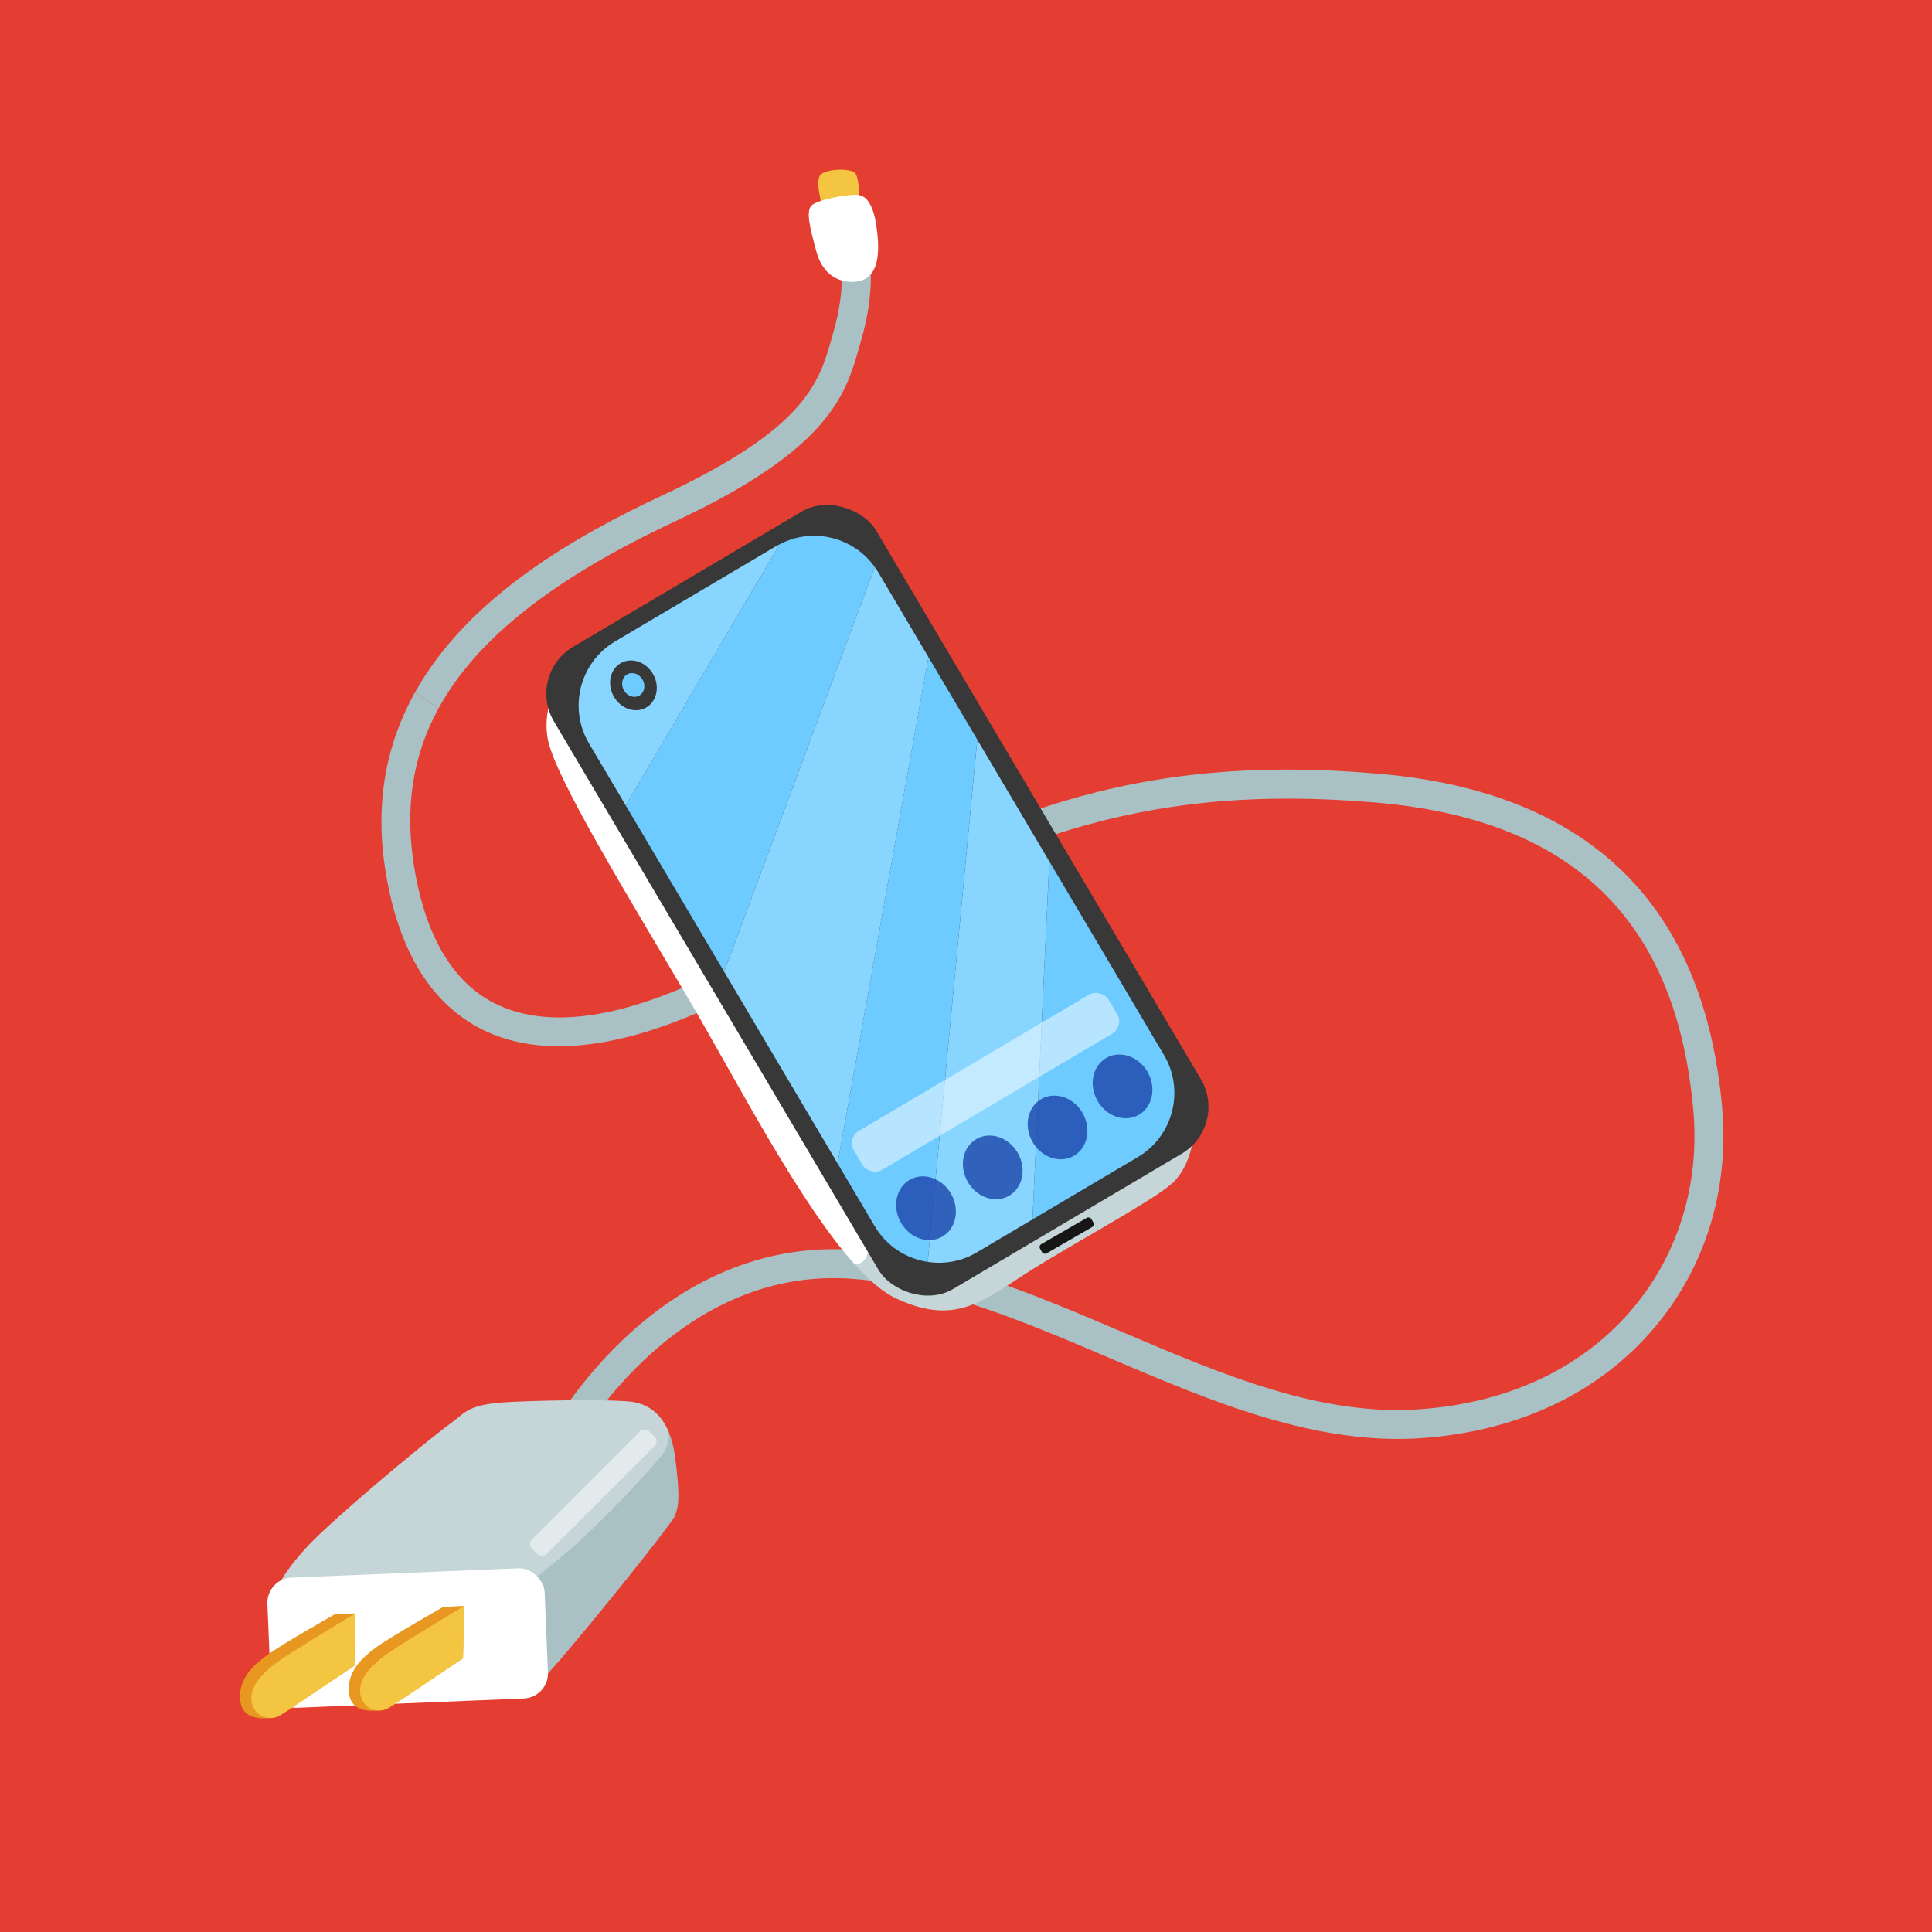 <?xml version="1.0" encoding="UTF-8"?><svg id="Layer_1" xmlns="http://www.w3.org/2000/svg" viewBox="0 0 750 750"><defs><style>.cls-1{fill:#f4c540;}.cls-2{fill:#e89721;}.cls-3,.cls-4{fill:#fff;}.cls-5{fill:#a9c1c4;}.cls-6{fill:#c5d5d8;}.cls-7{fill:#e43d32;}.cls-8{fill:#161616;}.cls-9{fill:#88d5ff;}.cls-10{fill:#6ecbff;}.cls-11{fill:#383838;}.cls-4{opacity:.5;}.cls-12{fill:#1b44aa;opacity:.8;}</style></defs><rect class="cls-7" x="-5.46" width="760.91" height="760.91"/><g><path class="cls-5" d="M668.55,430.08c-6.99-78.99-51.74-122.62-133.02-129.69-95.36-8.29-154.24,15.36-235.82,64.93-45.14,27.42-81.81,36.05-106.04,24.96-17.18-7.87-28.21-25.74-32.8-53.12-3.84-22.95-.88-43.46,9.39-62.24l-9.25-6.01c-10.78,19.41-15.85,42.49-11.22,70.11,5.24,31.28,18.43,51.97,39.2,61.48,27.77,12.72,68.08,3.88,116.55-25.57,79.5-48.3,136.75-71.35,229.01-63.34,76.1,6.61,116.27,45.7,122.79,119.48,2.54,28.64-5.86,56-23.63,77.02-19.23,22.75-47.4,36.2-81.46,38.9-39.13,3.1-76.97-13.03-117.02-30.1-33.19-14.15-67.51-28.78-102.94-31.61-32.64-2.6-63.98,9.48-90.61,34.94-19.9,19.03-30.1,38.61-30.52,39.43l9.99,5.15c.38-.74,39.15-74,110.24-68.32,33.61,2.68,67.07,16.95,99.43,30.74,39.54,16.85,80.42,34.27,122.31,30.97,37.11-2.94,67.94-17.75,89.16-42.85,19.72-23.33,29.04-53.62,26.24-85.27Z"/><g><g><path class="cls-6" d="M258.37,565.17c1.42-2.84,1.68-6.03,1.27-9.2-3.55-8.6-9.69-11.18-14.51-11.81-6.22-.8-27.29-.8-45.56,0-18.26,.8-18.26,3.81-24.68,8.43-6.42,4.62-33.72,26.89-50.57,42.75-16.86,15.85-19.25,27.03-19.25,27.03,0,0,29.86,13.51,57.83,23.15,17.02-10.62,51.41-32.39,60.96-40.75,12.84-11.24,28.9-28.36,34.52-39.6Z"/><path class="cls-5" d="M261.98,565.03c-.5-3.61-1.32-6.57-2.35-9.07,.41,3.17-.82,6.78-2.87,9.2-8.23,9.7-22.88,25.35-35.72,36.59-9.55,8.36-41.13,33.14-58.15,43.76,21.47,7.4,41.82,12.53,46.7,7.52,11.23-11.53,50.99-61.12,52.39-64.53s2.21-7.43,0-23.48Z"/></g><rect class="cls-3" x="104.44" y="610.59" width="107.73" height="50.57" rx="9.74" ry="9.74" transform="translate(-25.99 7.04) rotate(-2.35)"/><g><path class="cls-2" d="M129.85,626.72l8.15-.41-.49,20.37-29.71,19.69s-12.89,3.5-14.41-5.4c-1.52-8.9,5.16-14.73,10.71-18.76,5.56-4.03,25.75-15.49,25.75-15.49Z"/><path class="cls-1" d="M138,626.31l-.49,20.37s-24.32,16.51-28.6,19.14-10.28,.65-11.25-5.2c-.96-5.85,4.39-11.21,9.56-15.08,5.16-3.88,30.78-19.23,30.78-19.23Z"/></g><g><path class="cls-2" d="M172.07,623.8l8.15-.41-.49,20.37-29.71,19.69s-12.89,3.5-14.41-5.4c-1.52-8.9,5.16-14.73,10.71-18.76,5.56-4.03,25.75-15.49,25.75-15.49Z"/><path class="cls-1" d="M180.22,623.39l-.49,20.37s-24.32,16.51-28.6,19.14-10.28,.65-11.25-5.2,4.39-11.21,9.56-15.08,30.78-19.23,30.78-19.23Z"/></g><rect class="cls-4" x="198.13" y="575.44" width="64.35" height="8.03" rx="2.5" ry="2.5" transform="translate(-342.28 332.57) rotate(-45)"/></g></g><g><g><path class="cls-3" d="M335.25,471.93l47.91-101.09-163.02-111.66s-10.39,12.77-7.45,27.94c2.94,15.17,32.65,63.28,55.12,101.55,17.89,30.45,42.38,78.18,64.04,102.22,1.41-.11,2.59-.5,3.39-1.29,4.55-4.55,0-17.66,0-17.66Z"/><path class="cls-6" d="M464.32,426.43l-81.16-55.59-47.91,101.09s4.55,13.11,0,17.66c-.8,.8-1.98,1.18-3.39,1.29,5.56,6.17,10.94,10.81,15.97,13.16,24.62,11.51,34.79-.28,55.93-13.12,21.14-12.84,46.47-26.48,52.13-32.37,5.66-5.89,8.8-16.34,8.44-32.12Z"/></g><g><g><rect class="cls-11" x="267.91" y="204.66" width="145.38" height="289.66" rx="21.1" ry="21.1" transform="translate(-130.52 222.21) rotate(-30.62)"/><g><path class="cls-9" d="M301.37,211.96l-62.62,37.06c-13.65,8.08-18.21,25.86-10.13,39.52l14.29,24.14,59.73-101.38c-.42,.22-.85,.42-1.26,.66Z"/><path class="cls-9" d="M340.89,222.09c-.41-.69-.86-1.34-1.31-1.98l-58.47,157.11,44.06,74.44,35.26-196.56-19.53-33Z"/><path class="cls-10" d="M302.64,211.3l-59.73,101.38,38.2,64.54,58.47-157.11c-8.3-11.7-24.17-15.54-36.94-8.81Z"/><path class="cls-10" d="M451.89,409.63l-44.54-75.25-6.53,138.99,40.94-24.23c13.65-8.08,18.21-25.86,10.13-39.52Z"/><path class="cls-9" d="M379.37,287.11l-19.23,202.76c6.35,.97,13.06-.15,18.99-3.66l21.68-12.83,6.53-138.99-27.98-47.27Z"/><path class="cls-10" d="M360.42,255.1l-35.26,196.56,14.45,24.42c4.57,7.72,12.25,12.53,20.53,13.79l19.23-202.76-18.95-32.01Z"/></g></g><g><ellipse class="cls-11" cx="245.91" cy="266.05" rx="8.77" ry="9.93" transform="translate(-98.9 154.86) rotate(-29.38)"/><ellipse class="cls-10" cx="245.82" cy="265.9" rx="4.18" ry="4.74" transform="translate(-98.83 154.8) rotate(-29.38)"/></g><g><ellipse class="cls-12" cx="359.48" cy="469.04" rx="11.22" ry="12.71" transform="translate(-183.88 236.68) rotate(-29.38)"/><ellipse class="cls-12" cx="385.38" cy="453.18" rx="11.22" ry="12.71" transform="translate(-172.76 247.35) rotate(-29.38)"/><ellipse class="cls-12" cx="410.54" cy="437.68" rx="11.22" ry="12.71" transform="translate(-161.92 257.7) rotate(-29.38)"/><ellipse class="cls-12" cx="435.78" cy="421.74" rx="11.22" ry="12.71" transform="translate(-150.86 268.03) rotate(-29.38)"/><rect class="cls-4" x="325.14" y="411.33" width="114.88" height="17.61" rx="5.48" ry="5.48" transform="translate(-160.65 253.45) rotate(-30.62)"/></g></g><rect class="cls-8" x="402.58" y="477.59" width="23.02" height="4.13" rx="1.29" ry="1.29" transform="translate(-184.35 271.31) rotate(-30)"/></g><g><path class="cls-5" d="M262.19,202.32c60.23-28.16,66.23-49.39,71.51-68.11l.71-2.49c5.68-19.67,3.06-32.51,2.95-33.05l-11,2.31c.02,.11,2.09,10.88-2.74,27.63l-.72,2.55c-4.86,17.21-9.88,35-65.46,60.99-34.53,16.15-75.85,39.77-96.41,76.77l9.25,6.01c14.84-27.13,44.95-50.64,91.92-72.6Z"/><g><path class="cls-1" d="M333.43,79.64s.54-11.1-1.74-12.71-11.51-1.47-13.38,1.2,.94,12.18,.94,12.18l14.18-.67Z"/><path class="cls-3" d="M332.42,109.33c-5.94,.72-12.91-2.13-15.45-11.5-2.54-9.37-4.42-16.32-1.61-18.33,2.81-2.01,12.03-3.88,17.05-3.88s7.16,6.15,8.1,14.32c.94,8.16,.79,18.31-8.1,19.39Z"/></g></g></svg>
